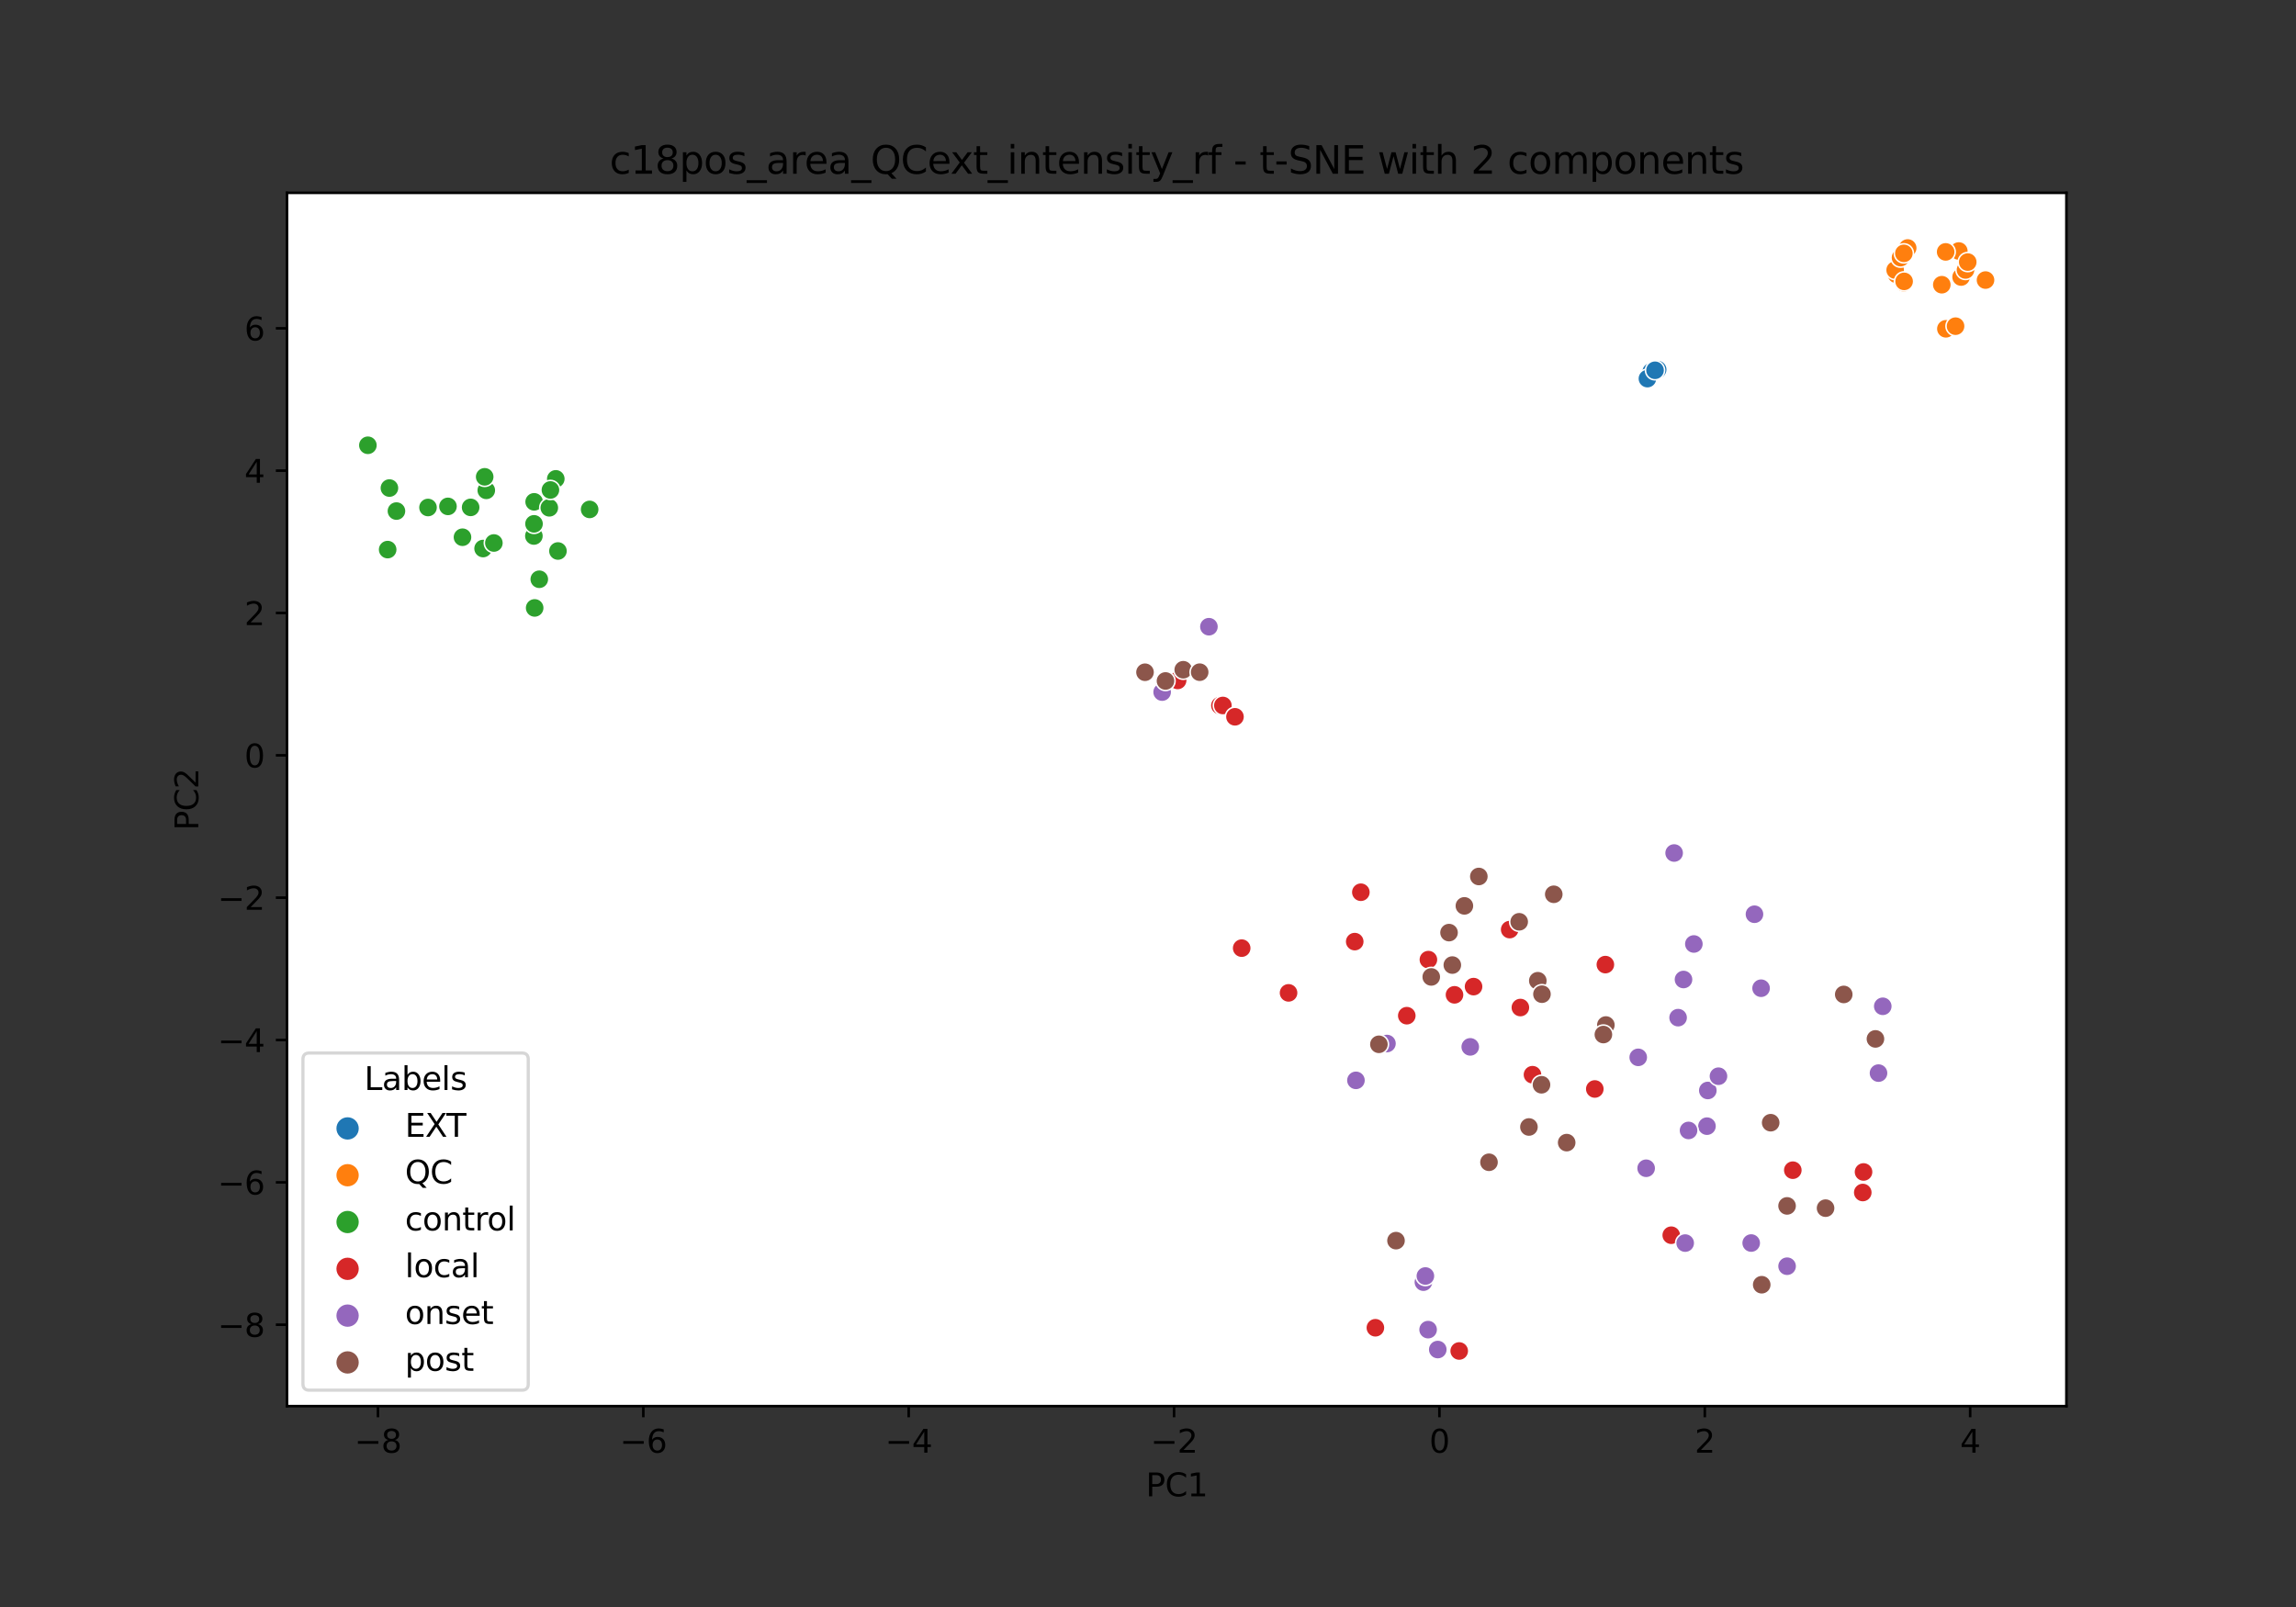 <?xml version="1.0" encoding="utf-8" standalone="no"?>
<!DOCTYPE svg PUBLIC "-//W3C//DTD SVG 1.1//EN"
  "http://www.w3.org/Graphics/SVG/1.1/DTD/svg11.dtd">
<svg xmlns:xlink="http://www.w3.org/1999/xlink" width="720pt" height="504pt" viewBox="0 0 720 504" xmlns="http://www.w3.org/2000/svg" version="1.1">
 <rect x="0" y="0" width="720" height="504" fill="#333333" stroke="none"/>
 <defs>
  <style type="text/css">*{stroke-linejoin: round; stroke-linecap: butt}</style>
 </defs>
 <g id="figure_1">
  <g id="patch_1">
   <path d="M 0 504 
L 720 504 
L 720 0 
L 0 0 
L 0 504 
z
" style="fill: none"/>
  </g>
  <g id="axes_1">
   <g id="patch_2">
    <path d="M 90 441 
L 648 441 
L 648 60.48 
L 90 60.48 
z
" style="fill: #ffffff"/>
   </g>
   <g id="PathCollection_1">
    <defs>
     <path id="C0_0_a5b6e7ec97" d="M 0 3 
C 0.796 3 1.559 2.684 2.121 2.121 
C 2.684 1.559 3 0.796 3 -0 
C 3 -0.796 2.684 -1.559 2.121 -2.121 
C 1.559 -2.684 0.796 -3 0 -3 
C -0.796 -3 -1.559 -2.684 -2.121 -2.121 
C -2.684 -1.559 -3 -0.796 -3 0 
C -3 0.796 -2.684 1.559 -2.121 2.121 
C -1.559 2.684 -0.796 3 0 3 
z
"/>
    </defs>
    <g clip-path="url(#p447930e260)">
     <use xlink:href="#C0_0_a5b6e7ec97" x="518.455" y="116.254" style="fill: #1f77b4; stroke: #ffffff; stroke-width: 0.48"/>
    </g>
    <g clip-path="url(#p447930e260)">
     <use xlink:href="#C0_0_a5b6e7ec97" x="518.209" y="116.372" style="fill: #1f77b4; stroke: #ffffff; stroke-width: 0.48"/>
    </g>
    <g clip-path="url(#p447930e260)">
     <use xlink:href="#C0_0_a5b6e7ec97" x="519.129" y="116.132" style="fill: #1f77b4; stroke: #ffffff; stroke-width: 0.48"/>
    </g>
    <g clip-path="url(#p447930e260)">
     <use xlink:href="#C0_0_a5b6e7ec97" x="518.57" y="116.281" style="fill: #1f77b4; stroke: #ffffff; stroke-width: 0.48"/>
    </g>
    <g clip-path="url(#p447930e260)">
     <use xlink:href="#C0_0_a5b6e7ec97" x="517.79" y="116.574" style="fill: #1f77b4; stroke: #ffffff; stroke-width: 0.48"/>
    </g>
    <g clip-path="url(#p447930e260)">
     <use xlink:href="#C0_0_a5b6e7ec97" x="519.826" y="115.903" style="fill: #1f77b4; stroke: #ffffff; stroke-width: 0.48"/>
    </g>
    <g clip-path="url(#p447930e260)">
     <use xlink:href="#C0_0_a5b6e7ec97" x="516.617" y="118.744" style="fill: #1f77b4; stroke: #ffffff; stroke-width: 0.48"/>
    </g>
    <g clip-path="url(#p447930e260)">
     <use xlink:href="#C0_0_a5b6e7ec97" x="519" y="116.131" style="fill: #1f77b4; stroke: #ffffff; stroke-width: 0.48"/>
    </g>
    <g clip-path="url(#p447930e260)">
     <use xlink:href="#C0_0_a5b6e7ec97" x="614.979" y="86.882" style="fill: #ff7f0e; stroke: #ffffff; stroke-width: 0.48"/>
    </g>
    <g clip-path="url(#p447930e260)">
     <use xlink:href="#C0_0_a5b6e7ec97" x="594.718" y="86.063" style="fill: #ff7f0e; stroke: #ffffff; stroke-width: 0.48"/>
    </g>
    <g clip-path="url(#p447930e260)">
     <use xlink:href="#C0_0_a5b6e7ec97" x="614.259" y="78.723" style="fill: #ff7f0e; stroke: #ffffff; stroke-width: 0.48"/>
    </g>
    <g clip-path="url(#p447930e260)">
     <use xlink:href="#C0_0_a5b6e7ec97" x="594.301" y="84.697" style="fill: #ff7f0e; stroke: #ffffff; stroke-width: 0.48"/>
    </g>
    <g clip-path="url(#p447930e260)">
     <use xlink:href="#C0_0_a5b6e7ec97" x="622.636" y="87.836" style="fill: #ff7f0e; stroke: #ffffff; stroke-width: 0.48"/>
    </g>
    <g clip-path="url(#p447930e260)">
     <use xlink:href="#C0_0_a5b6e7ec97" x="598.228" y="77.776" style="fill: #ff7f0e; stroke: #ffffff; stroke-width: 0.48"/>
    </g>
    <g clip-path="url(#p447930e260)">
     <use xlink:href="#C0_0_a5b6e7ec97" x="595.989" y="80.799" style="fill: #ff7f0e; stroke: #ffffff; stroke-width: 0.48"/>
    </g>
    <g clip-path="url(#p447930e260)">
     <use xlink:href="#C0_0_a5b6e7ec97" x="597.014" y="88.685" style="fill: #ff7f0e; stroke: #ffffff; stroke-width: 0.48"/>
    </g>
    <g clip-path="url(#p447930e260)">
     <use xlink:href="#C0_0_a5b6e7ec97" x="610.209" y="103.12" style="fill: #ff7f0e; stroke: #ffffff; stroke-width: 0.48"/>
    </g>
    <g clip-path="url(#p447930e260)">
     <use xlink:href="#C0_0_a5b6e7ec97" x="616.361" y="84.665" style="fill: #ff7f0e; stroke: #ffffff; stroke-width: 0.48"/>
    </g>
    <g clip-path="url(#p447930e260)">
     <use xlink:href="#C0_0_a5b6e7ec97" x="610.138" y="79.002" style="fill: #ff7f0e; stroke: #ffffff; stroke-width: 0.48"/>
    </g>
    <g clip-path="url(#p447930e260)">
     <use xlink:href="#C0_0_a5b6e7ec97" x="613.239" y="102.296" style="fill: #ff7f0e; stroke: #ffffff; stroke-width: 0.48"/>
    </g>
    <g clip-path="url(#p447930e260)">
     <use xlink:href="#C0_0_a5b6e7ec97" x="597.03" y="79.464" style="fill: #ff7f0e; stroke: #ffffff; stroke-width: 0.48"/>
    </g>
    <g clip-path="url(#p447930e260)">
     <use xlink:href="#C0_0_a5b6e7ec97" x="617.06" y="82.19" style="fill: #ff7f0e; stroke: #ffffff; stroke-width: 0.48"/>
    </g>
    <g clip-path="url(#p447930e260)">
     <use xlink:href="#C0_0_a5b6e7ec97" x="597.109" y="88.249" style="fill: #ff7f0e; stroke: #ffffff; stroke-width: 0.48"/>
    </g>
    <g clip-path="url(#p447930e260)">
     <use xlink:href="#C0_0_a5b6e7ec97" x="608.93" y="89.294" style="fill: #ff7f0e; stroke: #ffffff; stroke-width: 0.48"/>
    </g>
    <g clip-path="url(#p447930e260)">
     <use xlink:href="#C0_0_a5b6e7ec97" x="167.419" y="168.104" style="fill: #2ca02c; stroke: #ffffff; stroke-width: 0.48"/>
    </g>
    <g clip-path="url(#p447930e260)">
     <use xlink:href="#C0_0_a5b6e7ec97" x="167.461" y="164.291" style="fill: #2ca02c; stroke: #ffffff; stroke-width: 0.48"/>
    </g>
    <g clip-path="url(#p447930e260)">
     <use xlink:href="#C0_0_a5b6e7ec97" x="145.032" y="168.491" style="fill: #2ca02c; stroke: #ffffff; stroke-width: 0.48"/>
    </g>
    <g clip-path="url(#p447930e260)">
     <use xlink:href="#C0_0_a5b6e7ec97" x="167.504" y="157.388" style="fill: #2ca02c; stroke: #ffffff; stroke-width: 0.48"/>
    </g>
    <g clip-path="url(#p447930e260)">
     <use xlink:href="#C0_0_a5b6e7ec97" x="124.321" y="160.285" style="fill: #2ca02c; stroke: #ffffff; stroke-width: 0.48"/>
    </g>
    <g clip-path="url(#p447930e260)">
     <use xlink:href="#C0_0_a5b6e7ec97" x="121.566" y="172.368" style="fill: #2ca02c; stroke: #ffffff; stroke-width: 0.48"/>
    </g>
    <g clip-path="url(#p447930e260)">
     <use xlink:href="#C0_0_a5b6e7ec97" x="174.29" y="150.183" style="fill: #2ca02c; stroke: #ffffff; stroke-width: 0.48"/>
    </g>
    <g clip-path="url(#p447930e260)">
     <use xlink:href="#C0_0_a5b6e7ec97" x="140.477" y="158.818" style="fill: #2ca02c; stroke: #ffffff; stroke-width: 0.48"/>
    </g>
    <g clip-path="url(#p447930e260)">
     <use xlink:href="#C0_0_a5b6e7ec97" x="152.494" y="153.786" style="fill: #2ca02c; stroke: #ffffff; stroke-width: 0.48"/>
    </g>
    <g clip-path="url(#p447930e260)">
     <use xlink:href="#C0_0_a5b6e7ec97" x="151.491" y="172.037" style="fill: #2ca02c; stroke: #ffffff; stroke-width: 0.48"/>
    </g>
    <g clip-path="url(#p447930e260)">
     <use xlink:href="#C0_0_a5b6e7ec97" x="167.663" y="190.66" style="fill: #2ca02c; stroke: #ffffff; stroke-width: 0.48"/>
    </g>
    <g clip-path="url(#p447930e260)">
     <use xlink:href="#C0_0_a5b6e7ec97" x="169.114" y="181.669" style="fill: #2ca02c; stroke: #ffffff; stroke-width: 0.48"/>
    </g>
    <g clip-path="url(#p447930e260)">
     <use xlink:href="#C0_0_a5b6e7ec97" x="154.872" y="170.297" style="fill: #2ca02c; stroke: #ffffff; stroke-width: 0.48"/>
    </g>
    <g clip-path="url(#p447930e260)">
     <use xlink:href="#C0_0_a5b6e7ec97" x="151.993" y="149.545" style="fill: #2ca02c; stroke: #ffffff; stroke-width: 0.48"/>
    </g>
    <g clip-path="url(#p447930e260)">
     <use xlink:href="#C0_0_a5b6e7ec97" x="115.364" y="139.652" style="fill: #2ca02c; stroke: #ffffff; stroke-width: 0.48"/>
    </g>
    <g clip-path="url(#p447930e260)">
     <use xlink:href="#C0_0_a5b6e7ec97" x="134.218" y="159.166" style="fill: #2ca02c; stroke: #ffffff; stroke-width: 0.48"/>
    </g>
    <g clip-path="url(#p447930e260)">
     <use xlink:href="#C0_0_a5b6e7ec97" x="174.966" y="172.809" style="fill: #2ca02c; stroke: #ffffff; stroke-width: 0.48"/>
    </g>
    <g clip-path="url(#p447930e260)">
     <use xlink:href="#C0_0_a5b6e7ec97" x="184.905" y="159.768" style="fill: #2ca02c; stroke: #ffffff; stroke-width: 0.48"/>
    </g>
    <g clip-path="url(#p447930e260)">
     <use xlink:href="#C0_0_a5b6e7ec97" x="172.256" y="159.258" style="fill: #2ca02c; stroke: #ffffff; stroke-width: 0.48"/>
    </g>
    <g clip-path="url(#p447930e260)">
     <use xlink:href="#C0_0_a5b6e7ec97" x="172.606" y="153.666" style="fill: #2ca02c; stroke: #ffffff; stroke-width: 0.48"/>
    </g>
    <g clip-path="url(#p447930e260)">
     <use xlink:href="#C0_0_a5b6e7ec97" x="147.584" y="159.129" style="fill: #2ca02c; stroke: #ffffff; stroke-width: 0.48"/>
    </g>
    <g clip-path="url(#p447930e260)">
     <use xlink:href="#C0_0_a5b6e7ec97" x="122.118" y="153.065" style="fill: #2ca02c; stroke: #ffffff; stroke-width: 0.48"/>
    </g>
    <g clip-path="url(#p447930e260)">
     <use xlink:href="#C0_0_a5b6e7ec97" x="441.152" y="318.548" style="fill: #d62728; stroke: #ffffff; stroke-width: 0.48"/>
    </g>
    <g clip-path="url(#p447930e260)">
     <use xlink:href="#C0_0_a5b6e7ec97" x="389.38" y="297.363" style="fill: #d62728; stroke: #ffffff; stroke-width: 0.48"/>
    </g>
    <g clip-path="url(#p447930e260)">
     <use xlink:href="#C0_0_a5b6e7ec97" x="473.42" y="291.546" style="fill: #d62728; stroke: #ffffff; stroke-width: 0.48"/>
    </g>
    <g clip-path="url(#p447930e260)">
     <use xlink:href="#C0_0_a5b6e7ec97" x="424.827" y="295.315" style="fill: #d62728; stroke: #ffffff; stroke-width: 0.48"/>
    </g>
    <g clip-path="url(#p447930e260)">
     <use xlink:href="#C0_0_a5b6e7ec97" x="480.572" y="337.056" style="fill: #d62728; stroke: #ffffff; stroke-width: 0.48"/>
    </g>
    <g clip-path="url(#p447930e260)">
     <use xlink:href="#C0_0_a5b6e7ec97" x="524.087" y="387.398" style="fill: #d62728; stroke: #ffffff; stroke-width: 0.48"/>
    </g>
    <g clip-path="url(#p447930e260)">
     <use xlink:href="#C0_0_a5b6e7ec97" x="476.775" y="315.991" style="fill: #d62728; stroke: #ffffff; stroke-width: 0.48"/>
    </g>
    <g clip-path="url(#p447930e260)">
     <use xlink:href="#C0_0_a5b6e7ec97" x="426.751" y="279.829" style="fill: #d62728; stroke: #ffffff; stroke-width: 0.48"/>
    </g>
    <g clip-path="url(#p447930e260)">
     <use xlink:href="#C0_0_a5b6e7ec97" x="500.112" y="341.533" style="fill: #d62728; stroke: #ffffff; stroke-width: 0.48"/>
    </g>
    <g clip-path="url(#p447930e260)">
     <use xlink:href="#C0_0_a5b6e7ec97" x="447.931" y="300.965" style="fill: #d62728; stroke: #ffffff; stroke-width: 0.48"/>
    </g>
    <g clip-path="url(#p447930e260)">
     <use xlink:href="#C0_0_a5b6e7ec97" x="382.549" y="221.27" style="fill: #d62728; stroke: #ffffff; stroke-width: 0.48"/>
    </g>
    <g clip-path="url(#p447930e260)">
     <use xlink:href="#C0_0_a5b6e7ec97" x="383.48" y="221.256" style="fill: #d62728; stroke: #ffffff; stroke-width: 0.48"/>
    </g>
    <g clip-path="url(#p447930e260)">
     <use xlink:href="#C0_0_a5b6e7ec97" x="369.286" y="213.402" style="fill: #d62728; stroke: #ffffff; stroke-width: 0.48"/>
    </g>
    <g clip-path="url(#p447930e260)">
     <use xlink:href="#C0_0_a5b6e7ec97" x="431.306" y="416.422" style="fill: #d62728; stroke: #ffffff; stroke-width: 0.48"/>
    </g>
    <g clip-path="url(#p447930e260)">
     <use xlink:href="#C0_0_a5b6e7ec97" x="404.076" y="311.392" style="fill: #d62728; stroke: #ffffff; stroke-width: 0.48"/>
    </g>
    <g clip-path="url(#p447930e260)">
     <use xlink:href="#C0_0_a5b6e7ec97" x="387.274" y="224.807" style="fill: #d62728; stroke: #ffffff; stroke-width: 0.48"/>
    </g>
    <g clip-path="url(#p447930e260)">
     <use xlink:href="#C0_0_a5b6e7ec97" x="503.426" y="302.523" style="fill: #d62728; stroke: #ffffff; stroke-width: 0.48"/>
    </g>
    <g clip-path="url(#p447930e260)">
     <use xlink:href="#C0_0_a5b6e7ec97" x="457.591" y="423.704" style="fill: #d62728; stroke: #ffffff; stroke-width: 0.48"/>
    </g>
    <g clip-path="url(#p447930e260)">
     <use xlink:href="#C0_0_a5b6e7ec97" x="462.091" y="309.428" style="fill: #d62728; stroke: #ffffff; stroke-width: 0.48"/>
    </g>
    <g clip-path="url(#p447930e260)">
     <use xlink:href="#C0_0_a5b6e7ec97" x="584.143" y="374.005" style="fill: #d62728; stroke: #ffffff; stroke-width: 0.48"/>
    </g>
    <g clip-path="url(#p447930e260)">
     <use xlink:href="#C0_0_a5b6e7ec97" x="562.205" y="367.004" style="fill: #d62728; stroke: #ffffff; stroke-width: 0.48"/>
    </g>
    <g clip-path="url(#p447930e260)">
     <use xlink:href="#C0_0_a5b6e7ec97" x="584.385" y="367.561" style="fill: #d62728; stroke: #ffffff; stroke-width: 0.48"/>
    </g>
    <g clip-path="url(#p447930e260)">
     <use xlink:href="#C0_0_a5b6e7ec97" x="456.115" y="312.004" style="fill: #d62728; stroke: #ffffff; stroke-width: 0.48"/>
    </g>
    <g clip-path="url(#p447930e260)">
     <use xlink:href="#C0_0_a5b6e7ec97" x="425.209" y="338.829" style="fill: #9467bd; stroke: #ffffff; stroke-width: 0.48"/>
    </g>
    <g clip-path="url(#p447930e260)">
     <use xlink:href="#C0_0_a5b6e7ec97" x="589.078" y="336.555" style="fill: #9467bd; stroke: #ffffff; stroke-width: 0.48"/>
    </g>
    <g clip-path="url(#p447930e260)">
     <use xlink:href="#C0_0_a5b6e7ec97" x="535.288" y="353.193" style="fill: #9467bd; stroke: #ffffff; stroke-width: 0.48"/>
    </g>
    <g clip-path="url(#p447930e260)">
     <use xlink:href="#C0_0_a5b6e7ec97" x="461.054" y="328.329" style="fill: #9467bd; stroke: #ffffff; stroke-width: 0.48"/>
    </g>
    <g clip-path="url(#p447930e260)">
     <use xlink:href="#C0_0_a5b6e7ec97" x="529.51" y="354.54" style="fill: #9467bd; stroke: #ffffff; stroke-width: 0.48"/>
    </g>
    <g clip-path="url(#p447930e260)">
     <use xlink:href="#C0_0_a5b6e7ec97" x="365.284" y="213.676" style="fill: #9467bd; stroke: #ffffff; stroke-width: 0.48"/>
    </g>
    <g clip-path="url(#p447930e260)">
     <use xlink:href="#C0_0_a5b6e7ec97" x="528.456" y="389.866" style="fill: #9467bd; stroke: #ffffff; stroke-width: 0.48"/>
    </g>
    <g clip-path="url(#p447930e260)">
     <use xlink:href="#C0_0_a5b6e7ec97" x="513.731" y="331.612" style="fill: #9467bd; stroke: #ffffff; stroke-width: 0.48"/>
    </g>
    <g clip-path="url(#p447930e260)">
     <use xlink:href="#C0_0_a5b6e7ec97" x="446.366" y="402.119" style="fill: #9467bd; stroke: #ffffff; stroke-width: 0.48"/>
    </g>
    <g clip-path="url(#p447930e260)">
     <use xlink:href="#C0_0_a5b6e7ec97" x="450.87" y="423.256" style="fill: #9467bd; stroke: #ffffff; stroke-width: 0.48"/>
    </g>
    <g clip-path="url(#p447930e260)">
     <use xlink:href="#C0_0_a5b6e7ec97" x="531.174" y="296.059" style="fill: #9467bd; stroke: #ffffff; stroke-width: 0.48"/>
    </g>
    <g clip-path="url(#p447930e260)">
     <use xlink:href="#C0_0_a5b6e7ec97" x="434.934" y="327.277" style="fill: #9467bd; stroke: #ffffff; stroke-width: 0.48"/>
    </g>
    <g clip-path="url(#p447930e260)">
     <use xlink:href="#C0_0_a5b6e7ec97" x="535.553" y="342.005" style="fill: #9467bd; stroke: #ffffff; stroke-width: 0.48"/>
    </g>
    <g clip-path="url(#p447930e260)">
     <use xlink:href="#C0_0_a5b6e7ec97" x="552.257" y="309.935" style="fill: #9467bd; stroke: #ffffff; stroke-width: 0.48"/>
    </g>
    <g clip-path="url(#p447930e260)">
     <use xlink:href="#C0_0_a5b6e7ec97" x="364.432" y="217.061" style="fill: #9467bd; stroke: #ffffff; stroke-width: 0.48"/>
    </g>
    <g clip-path="url(#p447930e260)">
     <use xlink:href="#C0_0_a5b6e7ec97" x="524.991" y="267.529" style="fill: #9467bd; stroke: #ffffff; stroke-width: 0.48"/>
    </g>
    <g clip-path="url(#p447930e260)">
     <use xlink:href="#C0_0_a5b6e7ec97" x="527.929" y="307.2" style="fill: #9467bd; stroke: #ffffff; stroke-width: 0.48"/>
    </g>
    <g clip-path="url(#p447930e260)">
     <use xlink:href="#C0_0_a5b6e7ec97" x="560.412" y="397.119" style="fill: #9467bd; stroke: #ffffff; stroke-width: 0.48"/>
    </g>
    <g clip-path="url(#p447930e260)">
     <use xlink:href="#C0_0_a5b6e7ec97" x="447.839" y="417.008" style="fill: #9467bd; stroke: #ffffff; stroke-width: 0.48"/>
    </g>
    <g clip-path="url(#p447930e260)">
     <use xlink:href="#C0_0_a5b6e7ec97" x="549.157" y="389.85" style="fill: #9467bd; stroke: #ffffff; stroke-width: 0.48"/>
    </g>
    <g clip-path="url(#p447930e260)">
     <use xlink:href="#C0_0_a5b6e7ec97" x="446.986" y="400.189" style="fill: #9467bd; stroke: #ffffff; stroke-width: 0.48"/>
    </g>
    <g clip-path="url(#p447930e260)">
     <use xlink:href="#C0_0_a5b6e7ec97" x="526.234" y="319.163" style="fill: #9467bd; stroke: #ffffff; stroke-width: 0.48"/>
    </g>
    <g clip-path="url(#p447930e260)">
     <use xlink:href="#C0_0_a5b6e7ec97" x="379.103" y="196.553" style="fill: #9467bd; stroke: #ffffff; stroke-width: 0.48"/>
    </g>
    <g clip-path="url(#p447930e260)">
     <use xlink:href="#C0_0_a5b6e7ec97" x="590.414" y="315.601" style="fill: #9467bd; stroke: #ffffff; stroke-width: 0.48"/>
    </g>
    <g clip-path="url(#p447930e260)">
     <use xlink:href="#C0_0_a5b6e7ec97" x="550.183" y="286.731" style="fill: #9467bd; stroke: #ffffff; stroke-width: 0.48"/>
    </g>
    <g clip-path="url(#p447930e260)">
     <use xlink:href="#C0_0_a5b6e7ec97" x="516.213" y="366.398" style="fill: #9467bd; stroke: #ffffff; stroke-width: 0.48"/>
    </g>
    <g clip-path="url(#p447930e260)">
     <use xlink:href="#C0_0_a5b6e7ec97" x="538.893" y="337.531" style="fill: #9467bd; stroke: #ffffff; stroke-width: 0.48"/>
    </g>
    <g clip-path="url(#p447930e260)">
     <use xlink:href="#C0_0_a5b6e7ec97" x="359.063" y="210.834" style="fill: #8c564b; stroke: #ffffff; stroke-width: 0.48"/>
    </g>
    <g clip-path="url(#p447930e260)">
     <use xlink:href="#C0_0_a5b6e7ec97" x="588.118" y="325.828" style="fill: #8c564b; stroke: #ffffff; stroke-width: 0.48"/>
    </g>
    <g clip-path="url(#p447930e260)">
     <use xlink:href="#C0_0_a5b6e7ec97" x="463.745" y="274.889" style="fill: #8c564b; stroke: #ffffff; stroke-width: 0.48"/>
    </g>
    <g clip-path="url(#p447930e260)">
     <use xlink:href="#C0_0_a5b6e7ec97" x="437.771" y="389.101" style="fill: #8c564b; stroke: #ffffff; stroke-width: 0.48"/>
    </g>
    <g clip-path="url(#p447930e260)">
     <use xlink:href="#C0_0_a5b6e7ec97" x="483.398" y="340.211" style="fill: #8c564b; stroke: #ffffff; stroke-width: 0.48"/>
    </g>
    <g clip-path="url(#p447930e260)">
     <use xlink:href="#C0_0_a5b6e7ec97" x="560.405" y="378.205" style="fill: #8c564b; stroke: #ffffff; stroke-width: 0.48"/>
    </g>
    <g clip-path="url(#p447930e260)">
     <use xlink:href="#C0_0_a5b6e7ec97" x="371.053" y="210.048" style="fill: #8c564b; stroke: #ffffff; stroke-width: 0.48"/>
    </g>
    <g clip-path="url(#p447930e260)">
     <use xlink:href="#C0_0_a5b6e7ec97" x="555.266" y="352.111" style="fill: #8c564b; stroke: #ffffff; stroke-width: 0.48"/>
    </g>
    <g clip-path="url(#p447930e260)">
     <use xlink:href="#C0_0_a5b6e7ec97" x="503.583" y="321.471" style="fill: #8c564b; stroke: #ffffff; stroke-width: 0.48"/>
    </g>
    <g clip-path="url(#p447930e260)">
     <use xlink:href="#C0_0_a5b6e7ec97" x="448.824" y="306.389" style="fill: #8c564b; stroke: #ffffff; stroke-width: 0.48"/>
    </g>
    <g clip-path="url(#p447930e260)">
     <use xlink:href="#C0_0_a5b6e7ec97" x="432.41" y="327.524" style="fill: #8c564b; stroke: #ffffff; stroke-width: 0.48"/>
    </g>
    <g clip-path="url(#p447930e260)">
     <use xlink:href="#C0_0_a5b6e7ec97" x="578.179" y="311.885" style="fill: #8c564b; stroke: #ffffff; stroke-width: 0.48"/>
    </g>
    <g clip-path="url(#p447930e260)">
     <use xlink:href="#C0_0_a5b6e7ec97" x="476.402" y="289.095" style="fill: #8c564b; stroke: #ffffff; stroke-width: 0.48"/>
    </g>
    <g clip-path="url(#p447930e260)">
     <use xlink:href="#C0_0_a5b6e7ec97" x="491.293" y="358.357" style="fill: #8c564b; stroke: #ffffff; stroke-width: 0.48"/>
    </g>
    <g clip-path="url(#p447930e260)">
     <use xlink:href="#C0_0_a5b6e7ec97" x="502.804" y="324.466" style="fill: #8c564b; stroke: #ffffff; stroke-width: 0.48"/>
    </g>
    <g clip-path="url(#p447930e260)">
     <use xlink:href="#C0_0_a5b6e7ec97" x="552.456" y="402.926" style="fill: #8c564b; stroke: #ffffff; stroke-width: 0.48"/>
    </g>
    <g clip-path="url(#p447930e260)">
     <use xlink:href="#C0_0_a5b6e7ec97" x="466.931" y="364.52" style="fill: #8c564b; stroke: #ffffff; stroke-width: 0.48"/>
    </g>
    <g clip-path="url(#p447930e260)">
     <use xlink:href="#C0_0_a5b6e7ec97" x="479.457" y="353.454" style="fill: #8c564b; stroke: #ffffff; stroke-width: 0.48"/>
    </g>
    <g clip-path="url(#p447930e260)">
     <use xlink:href="#C0_0_a5b6e7ec97" x="459.216" y="284.107" style="fill: #8c564b; stroke: #ffffff; stroke-width: 0.48"/>
    </g>
    <g clip-path="url(#p447930e260)">
     <use xlink:href="#C0_0_a5b6e7ec97" x="482.238" y="307.584" style="fill: #8c564b; stroke: #ffffff; stroke-width: 0.48"/>
    </g>
    <g clip-path="url(#p447930e260)">
     <use xlink:href="#C0_0_a5b6e7ec97" x="365.487" y="213.57" style="fill: #8c564b; stroke: #ffffff; stroke-width: 0.48"/>
    </g>
    <g clip-path="url(#p447930e260)">
     <use xlink:href="#C0_0_a5b6e7ec97" x="487.243" y="280.473" style="fill: #8c564b; stroke: #ffffff; stroke-width: 0.48"/>
    </g>
    <g clip-path="url(#p447930e260)">
     <use xlink:href="#C0_0_a5b6e7ec97" x="483.54" y="311.803" style="fill: #8c564b; stroke: #ffffff; stroke-width: 0.48"/>
    </g>
    <g clip-path="url(#p447930e260)">
     <use xlink:href="#C0_0_a5b6e7ec97" x="572.476" y="378.911" style="fill: #8c564b; stroke: #ffffff; stroke-width: 0.48"/>
    </g>
    <g clip-path="url(#p447930e260)">
     <use xlink:href="#C0_0_a5b6e7ec97" x="376.204" y="210.816" style="fill: #8c564b; stroke: #ffffff; stroke-width: 0.48"/>
    </g>
    <g clip-path="url(#p447930e260)">
     <use xlink:href="#C0_0_a5b6e7ec97" x="454.403" y="292.493" style="fill: #8c564b; stroke: #ffffff; stroke-width: 0.48"/>
    </g>
    <g clip-path="url(#p447930e260)">
     <use xlink:href="#C0_0_a5b6e7ec97" x="455.432" y="302.671" style="fill: #8c564b; stroke: #ffffff; stroke-width: 0.48"/>
    </g>
   </g>
   <g id="PathCollection_2"/>
   <g id="PathCollection_3"/>
   <g id="PathCollection_4"/>
   <g id="PathCollection_5"/>
   <g id="PathCollection_6"/>
   <g id="PathCollection_7"/>
   <g id="matplotlib.axis_1">
    <g id="xtick_1">
     <g id="line2d_1">
      <defs>
       <path id="m0298d79223" d="M 0 0 
L 0 3.5 
" style="stroke: #000000; stroke-width: 0.8"/>
      </defs>
      <g>
       <use xlink:href="#m0298d79223" x="118.523" y="441" style="stroke: #000000; stroke-width: 0.8"/>
      </g>
     </g>
     <g id="text_1">
      <!-- −8 -->
      <g transform="translate(111.152 455.598)scale(0.1 -0.1)">
       <defs>
        <path id="DejaVuSans-2212" d="M 678 2272 
L 4684 2272 
L 4684 1741 
L 678 1741 
L 678 2272 
z
" transform="scale(0.016)"/>
        <path id="DejaVuSans-38" d="M 2034 2216 
Q 1584 2216 1326 1975 
Q 1069 1734 1069 1313 
Q 1069 891 1326 650 
Q 1584 409 2034 409 
Q 2484 409 2743 651 
Q 3003 894 3003 1313 
Q 3003 1734 2745 1975 
Q 2488 2216 2034 2216 
z
M 1403 2484 
Q 997 2584 770 2862 
Q 544 3141 544 3541 
Q 544 4100 942 4425 
Q 1341 4750 2034 4750 
Q 2731 4750 3128 4425 
Q 3525 4100 3525 3541 
Q 3525 3141 3298 2862 
Q 3072 2584 2669 2484 
Q 3125 2378 3379 2068 
Q 3634 1759 3634 1313 
Q 3634 634 3220 271 
Q 2806 -91 2034 -91 
Q 1263 -91 848 271 
Q 434 634 434 1313 
Q 434 1759 690 2068 
Q 947 2378 1403 2484 
z
M 1172 3481 
Q 1172 3119 1398 2916 
Q 1625 2713 2034 2713 
Q 2441 2713 2670 2916 
Q 2900 3119 2900 3481 
Q 2900 3844 2670 4047 
Q 2441 4250 2034 4250 
Q 1625 4250 1398 4047 
Q 1172 3844 1172 3481 
z
" transform="scale(0.016)"/>
       </defs>
       <use xlink:href="#DejaVuSans-2212"/>
       <use xlink:href="#DejaVuSans-38" x="83.789"/>
      </g>
     </g>
    </g>
    <g id="xtick_2">
     <g id="line2d_2">
      <g>
       <use xlink:href="#m0298d79223" x="201.739" y="441" style="stroke: #000000; stroke-width: 0.8"/>
      </g>
     </g>
     <g id="text_2">
      <!-- −6 -->
      <g transform="translate(194.368 455.598)scale(0.1 -0.1)">
       <defs>
        <path id="DejaVuSans-36" d="M 2113 2584 
Q 1688 2584 1439 2293 
Q 1191 2003 1191 1497 
Q 1191 994 1439 701 
Q 1688 409 2113 409 
Q 2538 409 2786 701 
Q 3034 994 3034 1497 
Q 3034 2003 2786 2293 
Q 2538 2584 2113 2584 
z
M 3366 4563 
L 3366 3988 
Q 3128 4100 2886 4159 
Q 2644 4219 2406 4219 
Q 1781 4219 1451 3797 
Q 1122 3375 1075 2522 
Q 1259 2794 1537 2939 
Q 1816 3084 2150 3084 
Q 2853 3084 3261 2657 
Q 3669 2231 3669 1497 
Q 3669 778 3244 343 
Q 2819 -91 2113 -91 
Q 1303 -91 875 529 
Q 447 1150 447 2328 
Q 447 3434 972 4092 
Q 1497 4750 2381 4750 
Q 2619 4750 2861 4703 
Q 3103 4656 3366 4563 
z
" transform="scale(0.016)"/>
       </defs>
       <use xlink:href="#DejaVuSans-2212"/>
       <use xlink:href="#DejaVuSans-36" x="83.789"/>
      </g>
     </g>
    </g>
    <g id="xtick_3">
     <g id="line2d_3">
      <g>
       <use xlink:href="#m0298d79223" x="284.955" y="441" style="stroke: #000000; stroke-width: 0.8"/>
      </g>
     </g>
     <g id="text_3">
      <!-- −4 -->
      <g transform="translate(277.584 455.598)scale(0.1 -0.1)">
       <defs>
        <path id="DejaVuSans-34" d="M 2419 4116 
L 825 1625 
L 2419 1625 
L 2419 4116 
z
M 2253 4666 
L 3047 4666 
L 3047 1625 
L 3713 1625 
L 3713 1100 
L 3047 1100 
L 3047 0 
L 2419 0 
L 2419 1100 
L 313 1100 
L 313 1709 
L 2253 4666 
z
" transform="scale(0.016)"/>
       </defs>
       <use xlink:href="#DejaVuSans-2212"/>
       <use xlink:href="#DejaVuSans-34" x="83.789"/>
      </g>
     </g>
    </g>
    <g id="xtick_4">
     <g id="line2d_4">
      <g>
       <use xlink:href="#m0298d79223" x="368.171" y="441" style="stroke: #000000; stroke-width: 0.8"/>
      </g>
     </g>
     <g id="text_4">
      <!-- −2 -->
      <g transform="translate(360.8 455.598)scale(0.1 -0.1)">
       <defs>
        <path id="DejaVuSans-32" d="M 1228 531 
L 3431 531 
L 3431 0 
L 469 0 
L 469 531 
Q 828 903 1448 1529 
Q 2069 2156 2228 2338 
Q 2531 2678 2651 2914 
Q 2772 3150 2772 3378 
Q 2772 3750 2511 3984 
Q 2250 4219 1831 4219 
Q 1534 4219 1204 4116 
Q 875 4013 500 3803 
L 500 4441 
Q 881 4594 1212 4672 
Q 1544 4750 1819 4750 
Q 2544 4750 2975 4387 
Q 3406 4025 3406 3419 
Q 3406 3131 3298 2873 
Q 3191 2616 2906 2266 
Q 2828 2175 2409 1742 
Q 1991 1309 1228 531 
z
" transform="scale(0.016)"/>
       </defs>
       <use xlink:href="#DejaVuSans-2212"/>
       <use xlink:href="#DejaVuSans-32" x="83.789"/>
      </g>
     </g>
    </g>
    <g id="xtick_5">
     <g id="line2d_5">
      <g>
       <use xlink:href="#m0298d79223" x="451.388" y="441" style="stroke: #000000; stroke-width: 0.8"/>
      </g>
     </g>
     <g id="text_5">
      <!-- 0 -->
      <g transform="translate(448.206 455.598)scale(0.1 -0.1)">
       <defs>
        <path id="DejaVuSans-30" d="M 2034 4250 
Q 1547 4250 1301 3770 
Q 1056 3291 1056 2328 
Q 1056 1369 1301 889 
Q 1547 409 2034 409 
Q 2525 409 2770 889 
Q 3016 1369 3016 2328 
Q 3016 3291 2770 3770 
Q 2525 4250 2034 4250 
z
M 2034 4750 
Q 2819 4750 3233 4129 
Q 3647 3509 3647 2328 
Q 3647 1150 3233 529 
Q 2819 -91 2034 -91 
Q 1250 -91 836 529 
Q 422 1150 422 2328 
Q 422 3509 836 4129 
Q 1250 4750 2034 4750 
z
" transform="scale(0.016)"/>
       </defs>
       <use xlink:href="#DejaVuSans-30"/>
      </g>
     </g>
    </g>
    <g id="xtick_6">
     <g id="line2d_6">
      <g>
       <use xlink:href="#m0298d79223" x="534.604" y="441" style="stroke: #000000; stroke-width: 0.8"/>
      </g>
     </g>
     <g id="text_6">
      <!-- 2 -->
      <g transform="translate(531.422 455.598)scale(0.1 -0.1)">
       <use xlink:href="#DejaVuSans-32"/>
      </g>
     </g>
    </g>
    <g id="xtick_7">
     <g id="line2d_7">
      <g>
       <use xlink:href="#m0298d79223" x="617.82" y="441" style="stroke: #000000; stroke-width: 0.8"/>
      </g>
     </g>
     <g id="text_7">
      <!-- 4 -->
      <g transform="translate(614.639 455.598)scale(0.1 -0.1)">
       <use xlink:href="#DejaVuSans-34"/>
      </g>
     </g>
    </g>
    <g id="text_8">
     <!-- PC1 -->
     <g transform="translate(359.312 469.277)scale(0.1 -0.1)">
      <defs>
       <path id="DejaVuSans-50" d="M 1259 4147 
L 1259 2394 
L 2053 2394 
Q 2494 2394 2734 2622 
Q 2975 2850 2975 3272 
Q 2975 3691 2734 3919 
Q 2494 4147 2053 4147 
L 1259 4147 
z
M 628 4666 
L 2053 4666 
Q 2838 4666 3239 4311 
Q 3641 3956 3641 3272 
Q 3641 2581 3239 2228 
Q 2838 1875 2053 1875 
L 1259 1875 
L 1259 0 
L 628 0 
L 628 4666 
z
" transform="scale(0.016)"/>
       <path id="DejaVuSans-43" d="M 4122 4306 
L 4122 3641 
Q 3803 3938 3442 4084 
Q 3081 4231 2675 4231 
Q 1875 4231 1450 3742 
Q 1025 3253 1025 2328 
Q 1025 1406 1450 917 
Q 1875 428 2675 428 
Q 3081 428 3442 575 
Q 3803 722 4122 1019 
L 4122 359 
Q 3791 134 3420 21 
Q 3050 -91 2638 -91 
Q 1578 -91 968 557 
Q 359 1206 359 2328 
Q 359 3453 968 4101 
Q 1578 4750 2638 4750 
Q 3056 4750 3426 4639 
Q 3797 4528 4122 4306 
z
" transform="scale(0.016)"/>
       <path id="DejaVuSans-31" d="M 794 531 
L 1825 531 
L 1825 4091 
L 703 3866 
L 703 4441 
L 1819 4666 
L 2450 4666 
L 2450 531 
L 3481 531 
L 3481 0 
L 794 0 
L 794 531 
z
" transform="scale(0.016)"/>
      </defs>
      <use xlink:href="#DejaVuSans-50"/>
      <use xlink:href="#DejaVuSans-43" x="60.303"/>
      <use xlink:href="#DejaVuSans-31" x="130.127"/>
     </g>
    </g>
   </g>
   <g id="matplotlib.axis_2">
    <g id="ytick_1">
     <g id="line2d_8">
      <defs>
       <path id="m6cd51d9309" d="M 0 0 
L -3.5 0 
" style="stroke: #000000; stroke-width: 0.8"/>
      </defs>
      <g>
       <use xlink:href="#m6cd51d9309" x="90" y="415.464" style="stroke: #000000; stroke-width: 0.8"/>
      </g>
     </g>
     <g id="text_9">
      <!-- −8 -->
      <g transform="translate(68.258 419.263)scale(0.1 -0.1)">
       <use xlink:href="#DejaVuSans-2212"/>
       <use xlink:href="#DejaVuSans-38" x="83.789"/>
      </g>
     </g>
    </g>
    <g id="ytick_2">
     <g id="line2d_9">
      <g>
       <use xlink:href="#m6cd51d9309" x="90" y="370.821" style="stroke: #000000; stroke-width: 0.8"/>
      </g>
     </g>
     <g id="text_10">
      <!-- −6 -->
      <g transform="translate(68.258 374.621)scale(0.1 -0.1)">
       <use xlink:href="#DejaVuSans-2212"/>
       <use xlink:href="#DejaVuSans-36" x="83.789"/>
      </g>
     </g>
    </g>
    <g id="ytick_3">
     <g id="line2d_10">
      <g>
       <use xlink:href="#m6cd51d9309" x="90" y="326.179" style="stroke: #000000; stroke-width: 0.8"/>
      </g>
     </g>
     <g id="text_11">
      <!-- −4 -->
      <g transform="translate(68.258 329.978)scale(0.1 -0.1)">
       <use xlink:href="#DejaVuSans-2212"/>
       <use xlink:href="#DejaVuSans-34" x="83.789"/>
      </g>
     </g>
    </g>
    <g id="ytick_4">
     <g id="line2d_11">
      <g>
       <use xlink:href="#m6cd51d9309" x="90" y="281.536" style="stroke: #000000; stroke-width: 0.8"/>
      </g>
     </g>
     <g id="text_12">
      <!-- −2 -->
      <g transform="translate(68.258 285.336)scale(0.1 -0.1)">
       <use xlink:href="#DejaVuSans-2212"/>
       <use xlink:href="#DejaVuSans-32" x="83.789"/>
      </g>
     </g>
    </g>
    <g id="ytick_5">
     <g id="line2d_12">
      <g>
       <use xlink:href="#m6cd51d9309" x="90" y="236.894" style="stroke: #000000; stroke-width: 0.8"/>
      </g>
     </g>
     <g id="text_13">
      <!-- 0 -->
      <g transform="translate(76.638 240.693)scale(0.1 -0.1)">
       <use xlink:href="#DejaVuSans-30"/>
      </g>
     </g>
    </g>
    <g id="ytick_6">
     <g id="line2d_13">
      <g>
       <use xlink:href="#m6cd51d9309" x="90" y="192.251" style="stroke: #000000; stroke-width: 0.8"/>
      </g>
     </g>
     <g id="text_14">
      <!-- 2 -->
      <g transform="translate(76.638 196.051)scale(0.1 -0.1)">
       <use xlink:href="#DejaVuSans-32"/>
      </g>
     </g>
    </g>
    <g id="ytick_7">
     <g id="line2d_14">
      <g>
       <use xlink:href="#m6cd51d9309" x="90" y="147.609" style="stroke: #000000; stroke-width: 0.8"/>
      </g>
     </g>
     <g id="text_15">
      <!-- 4 -->
      <g transform="translate(76.638 151.408)scale(0.1 -0.1)">
       <use xlink:href="#DejaVuSans-34"/>
      </g>
     </g>
    </g>
    <g id="ytick_8">
     <g id="line2d_15">
      <g>
       <use xlink:href="#m6cd51d9309" x="90" y="102.966" style="stroke: #000000; stroke-width: 0.8"/>
      </g>
     </g>
     <g id="text_16">
      <!-- 6 -->
      <g transform="translate(76.638 106.766)scale(0.1 -0.1)">
       <use xlink:href="#DejaVuSans-36"/>
      </g>
     </g>
    </g>
    <g id="text_17">
     <!-- PC2 -->
     <g transform="translate(62.178 260.428)rotate(-90)scale(0.1 -0.1)">
      <use xlink:href="#DejaVuSans-50"/>
      <use xlink:href="#DejaVuSans-43" x="60.303"/>
      <use xlink:href="#DejaVuSans-32" x="130.127"/>
     </g>
    </g>
   </g>
   <g id="patch_3">
    <path d="M 90 441 
L 90 60.48 
" style="fill: none; stroke: #000000; stroke-width: 0.8; stroke-linejoin: miter; stroke-linecap: square"/>
   </g>
   <g id="patch_4">
    <path d="M 648 441 
L 648 60.48 
" style="fill: none; stroke: #000000; stroke-width: 0.8; stroke-linejoin: miter; stroke-linecap: square"/>
   </g>
   <g id="patch_5">
    <path d="M 90 441 
L 648 441 
" style="fill: none; stroke: #000000; stroke-width: 0.8; stroke-linejoin: miter; stroke-linecap: square"/>
   </g>
   <g id="patch_6">
    <path d="M 90 60.48 
L 648 60.48 
" style="fill: none; stroke: #000000; stroke-width: 0.8; stroke-linejoin: miter; stroke-linecap: square"/>
   </g>
   <g id="text_18">
    <!-- c18pos_area_QCext_intensity_rf - t-SNE with 2 components -->
    <g transform="translate(191.168 54.48)scale(0.12 -0.12)">
     <defs>
      <path id="DejaVuSans-63" d="M 3122 3366 
L 3122 2828 
Q 2878 2963 2633 3030 
Q 2388 3097 2138 3097 
Q 1578 3097 1268 2742 
Q 959 2388 959 1747 
Q 959 1106 1268 751 
Q 1578 397 2138 397 
Q 2388 397 2633 464 
Q 2878 531 3122 666 
L 3122 134 
Q 2881 22 2623 -34 
Q 2366 -91 2075 -91 
Q 1284 -91 818 406 
Q 353 903 353 1747 
Q 353 2603 823 3093 
Q 1294 3584 2113 3584 
Q 2378 3584 2631 3529 
Q 2884 3475 3122 3366 
z
" transform="scale(0.016)"/>
      <path id="DejaVuSans-70" d="M 1159 525 
L 1159 -1331 
L 581 -1331 
L 581 3500 
L 1159 3500 
L 1159 2969 
Q 1341 3281 1617 3432 
Q 1894 3584 2278 3584 
Q 2916 3584 3314 3078 
Q 3713 2572 3713 1747 
Q 3713 922 3314 415 
Q 2916 -91 2278 -91 
Q 1894 -91 1617 61 
Q 1341 213 1159 525 
z
M 3116 1747 
Q 3116 2381 2855 2742 
Q 2594 3103 2138 3103 
Q 1681 3103 1420 2742 
Q 1159 2381 1159 1747 
Q 1159 1113 1420 752 
Q 1681 391 2138 391 
Q 2594 391 2855 752 
Q 3116 1113 3116 1747 
z
" transform="scale(0.016)"/>
      <path id="DejaVuSans-6f" d="M 1959 3097 
Q 1497 3097 1228 2736 
Q 959 2375 959 1747 
Q 959 1119 1226 758 
Q 1494 397 1959 397 
Q 2419 397 2687 759 
Q 2956 1122 2956 1747 
Q 2956 2369 2687 2733 
Q 2419 3097 1959 3097 
z
M 1959 3584 
Q 2709 3584 3137 3096 
Q 3566 2609 3566 1747 
Q 3566 888 3137 398 
Q 2709 -91 1959 -91 
Q 1206 -91 779 398 
Q 353 888 353 1747 
Q 353 2609 779 3096 
Q 1206 3584 1959 3584 
z
" transform="scale(0.016)"/>
      <path id="DejaVuSans-73" d="M 2834 3397 
L 2834 2853 
Q 2591 2978 2328 3040 
Q 2066 3103 1784 3103 
Q 1356 3103 1142 2972 
Q 928 2841 928 2578 
Q 928 2378 1081 2264 
Q 1234 2150 1697 2047 
L 1894 2003 
Q 2506 1872 2764 1633 
Q 3022 1394 3022 966 
Q 3022 478 2636 193 
Q 2250 -91 1575 -91 
Q 1294 -91 989 -36 
Q 684 19 347 128 
L 347 722 
Q 666 556 975 473 
Q 1284 391 1588 391 
Q 1994 391 2212 530 
Q 2431 669 2431 922 
Q 2431 1156 2273 1281 
Q 2116 1406 1581 1522 
L 1381 1569 
Q 847 1681 609 1914 
Q 372 2147 372 2553 
Q 372 3047 722 3315 
Q 1072 3584 1716 3584 
Q 2034 3584 2315 3537 
Q 2597 3491 2834 3397 
z
" transform="scale(0.016)"/>
      <path id="DejaVuSans-5f" d="M 3263 -1063 
L 3263 -1509 
L -63 -1509 
L -63 -1063 
L 3263 -1063 
z
" transform="scale(0.016)"/>
      <path id="DejaVuSans-61" d="M 2194 1759 
Q 1497 1759 1228 1600 
Q 959 1441 959 1056 
Q 959 750 1161 570 
Q 1363 391 1709 391 
Q 2188 391 2477 730 
Q 2766 1069 2766 1631 
L 2766 1759 
L 2194 1759 
z
M 3341 1997 
L 3341 0 
L 2766 0 
L 2766 531 
Q 2569 213 2275 61 
Q 1981 -91 1556 -91 
Q 1019 -91 701 211 
Q 384 513 384 1019 
Q 384 1609 779 1909 
Q 1175 2209 1959 2209 
L 2766 2209 
L 2766 2266 
Q 2766 2663 2505 2880 
Q 2244 3097 1772 3097 
Q 1472 3097 1187 3025 
Q 903 2953 641 2809 
L 641 3341 
Q 956 3463 1253 3523 
Q 1550 3584 1831 3584 
Q 2591 3584 2966 3190 
Q 3341 2797 3341 1997 
z
" transform="scale(0.016)"/>
      <path id="DejaVuSans-72" d="M 2631 2963 
Q 2534 3019 2420 3045 
Q 2306 3072 2169 3072 
Q 1681 3072 1420 2755 
Q 1159 2438 1159 1844 
L 1159 0 
L 581 0 
L 581 3500 
L 1159 3500 
L 1159 2956 
Q 1341 3275 1631 3429 
Q 1922 3584 2338 3584 
Q 2397 3584 2469 3576 
Q 2541 3569 2628 3553 
L 2631 2963 
z
" transform="scale(0.016)"/>
      <path id="DejaVuSans-65" d="M 3597 1894 
L 3597 1613 
L 953 1613 
Q 991 1019 1311 708 
Q 1631 397 2203 397 
Q 2534 397 2845 478 
Q 3156 559 3463 722 
L 3463 178 
Q 3153 47 2828 -22 
Q 2503 -91 2169 -91 
Q 1331 -91 842 396 
Q 353 884 353 1716 
Q 353 2575 817 3079 
Q 1281 3584 2069 3584 
Q 2775 3584 3186 3129 
Q 3597 2675 3597 1894 
z
M 3022 2063 
Q 3016 2534 2758 2815 
Q 2500 3097 2075 3097 
Q 1594 3097 1305 2825 
Q 1016 2553 972 2059 
L 3022 2063 
z
" transform="scale(0.016)"/>
      <path id="DejaVuSans-51" d="M 2522 4238 
Q 1834 4238 1429 3725 
Q 1025 3213 1025 2328 
Q 1025 1447 1429 934 
Q 1834 422 2522 422 
Q 3209 422 3611 934 
Q 4013 1447 4013 2328 
Q 4013 3213 3611 3725 
Q 3209 4238 2522 4238 
z
M 3406 84 
L 4238 -825 
L 3475 -825 
L 2784 -78 
Q 2681 -84 2626 -87 
Q 2572 -91 2522 -91 
Q 1538 -91 948 567 
Q 359 1225 359 2328 
Q 359 3434 948 4092 
Q 1538 4750 2522 4750 
Q 3503 4750 4090 4092 
Q 4678 3434 4678 2328 
Q 4678 1516 4351 937 
Q 4025 359 3406 84 
z
" transform="scale(0.016)"/>
      <path id="DejaVuSans-78" d="M 3513 3500 
L 2247 1797 
L 3578 0 
L 2900 0 
L 1881 1375 
L 863 0 
L 184 0 
L 1544 1831 
L 300 3500 
L 978 3500 
L 1906 2253 
L 2834 3500 
L 3513 3500 
z
" transform="scale(0.016)"/>
      <path id="DejaVuSans-74" d="M 1172 4494 
L 1172 3500 
L 2356 3500 
L 2356 3053 
L 1172 3053 
L 1172 1153 
Q 1172 725 1289 603 
Q 1406 481 1766 481 
L 2356 481 
L 2356 0 
L 1766 0 
Q 1100 0 847 248 
Q 594 497 594 1153 
L 594 3053 
L 172 3053 
L 172 3500 
L 594 3500 
L 594 4494 
L 1172 4494 
z
" transform="scale(0.016)"/>
      <path id="DejaVuSans-69" d="M 603 3500 
L 1178 3500 
L 1178 0 
L 603 0 
L 603 3500 
z
M 603 4863 
L 1178 4863 
L 1178 4134 
L 603 4134 
L 603 4863 
z
" transform="scale(0.016)"/>
      <path id="DejaVuSans-6e" d="M 3513 2113 
L 3513 0 
L 2938 0 
L 2938 2094 
Q 2938 2591 2744 2837 
Q 2550 3084 2163 3084 
Q 1697 3084 1428 2787 
Q 1159 2491 1159 1978 
L 1159 0 
L 581 0 
L 581 3500 
L 1159 3500 
L 1159 2956 
Q 1366 3272 1645 3428 
Q 1925 3584 2291 3584 
Q 2894 3584 3203 3211 
Q 3513 2838 3513 2113 
z
" transform="scale(0.016)"/>
      <path id="DejaVuSans-79" d="M 2059 -325 
Q 1816 -950 1584 -1140 
Q 1353 -1331 966 -1331 
L 506 -1331 
L 506 -850 
L 844 -850 
Q 1081 -850 1212 -737 
Q 1344 -625 1503 -206 
L 1606 56 
L 191 3500 
L 800 3500 
L 1894 763 
L 2988 3500 
L 3597 3500 
L 2059 -325 
z
" transform="scale(0.016)"/>
      <path id="DejaVuSans-66" d="M 2375 4863 
L 2375 4384 
L 1825 4384 
Q 1516 4384 1395 4259 
Q 1275 4134 1275 3809 
L 1275 3500 
L 2222 3500 
L 2222 3053 
L 1275 3053 
L 1275 0 
L 697 0 
L 697 3053 
L 147 3053 
L 147 3500 
L 697 3500 
L 697 3744 
Q 697 4328 969 4595 
Q 1241 4863 1831 4863 
L 2375 4863 
z
" transform="scale(0.016)"/>
      <path id="DejaVuSans-20" transform="scale(0.016)"/>
      <path id="DejaVuSans-2d" d="M 313 2009 
L 1997 2009 
L 1997 1497 
L 313 1497 
L 313 2009 
z
" transform="scale(0.016)"/>
      <path id="DejaVuSans-53" d="M 3425 4513 
L 3425 3897 
Q 3066 4069 2747 4153 
Q 2428 4238 2131 4238 
Q 1616 4238 1336 4038 
Q 1056 3838 1056 3469 
Q 1056 3159 1242 3001 
Q 1428 2844 1947 2747 
L 2328 2669 
Q 3034 2534 3370 2195 
Q 3706 1856 3706 1288 
Q 3706 609 3251 259 
Q 2797 -91 1919 -91 
Q 1588 -91 1214 -16 
Q 841 59 441 206 
L 441 856 
Q 825 641 1194 531 
Q 1563 422 1919 422 
Q 2459 422 2753 634 
Q 3047 847 3047 1241 
Q 3047 1584 2836 1778 
Q 2625 1972 2144 2069 
L 1759 2144 
Q 1053 2284 737 2584 
Q 422 2884 422 3419 
Q 422 4038 858 4394 
Q 1294 4750 2059 4750 
Q 2388 4750 2728 4690 
Q 3069 4631 3425 4513 
z
" transform="scale(0.016)"/>
      <path id="DejaVuSans-4e" d="M 628 4666 
L 1478 4666 
L 3547 763 
L 3547 4666 
L 4159 4666 
L 4159 0 
L 3309 0 
L 1241 3903 
L 1241 0 
L 628 0 
L 628 4666 
z
" transform="scale(0.016)"/>
      <path id="DejaVuSans-45" d="M 628 4666 
L 3578 4666 
L 3578 4134 
L 1259 4134 
L 1259 2753 
L 3481 2753 
L 3481 2222 
L 1259 2222 
L 1259 531 
L 3634 531 
L 3634 0 
L 628 0 
L 628 4666 
z
" transform="scale(0.016)"/>
      <path id="DejaVuSans-77" d="M 269 3500 
L 844 3500 
L 1563 769 
L 2278 3500 
L 2956 3500 
L 3675 769 
L 4391 3500 
L 4966 3500 
L 4050 0 
L 3372 0 
L 2619 2869 
L 1863 0 
L 1184 0 
L 269 3500 
z
" transform="scale(0.016)"/>
      <path id="DejaVuSans-68" d="M 3513 2113 
L 3513 0 
L 2938 0 
L 2938 2094 
Q 2938 2591 2744 2837 
Q 2550 3084 2163 3084 
Q 1697 3084 1428 2787 
Q 1159 2491 1159 1978 
L 1159 0 
L 581 0 
L 581 4863 
L 1159 4863 
L 1159 2956 
Q 1366 3272 1645 3428 
Q 1925 3584 2291 3584 
Q 2894 3584 3203 3211 
Q 3513 2838 3513 2113 
z
" transform="scale(0.016)"/>
      <path id="DejaVuSans-6d" d="M 3328 2828 
Q 3544 3216 3844 3400 
Q 4144 3584 4550 3584 
Q 5097 3584 5394 3201 
Q 5691 2819 5691 2113 
L 5691 0 
L 5113 0 
L 5113 2094 
Q 5113 2597 4934 2840 
Q 4756 3084 4391 3084 
Q 3944 3084 3684 2787 
Q 3425 2491 3425 1978 
L 3425 0 
L 2847 0 
L 2847 2094 
Q 2847 2600 2669 2842 
Q 2491 3084 2119 3084 
Q 1678 3084 1418 2786 
Q 1159 2488 1159 1978 
L 1159 0 
L 581 0 
L 581 3500 
L 1159 3500 
L 1159 2956 
Q 1356 3278 1631 3431 
Q 1906 3584 2284 3584 
Q 2666 3584 2933 3390 
Q 3200 3197 3328 2828 
z
" transform="scale(0.016)"/>
     </defs>
     <use xlink:href="#DejaVuSans-63"/>
     <use xlink:href="#DejaVuSans-31" x="54.98"/>
     <use xlink:href="#DejaVuSans-38" x="118.604"/>
     <use xlink:href="#DejaVuSans-70" x="182.227"/>
     <use xlink:href="#DejaVuSans-6f" x="245.703"/>
     <use xlink:href="#DejaVuSans-73" x="306.885"/>
     <use xlink:href="#DejaVuSans-5f" x="358.984"/>
     <use xlink:href="#DejaVuSans-61" x="408.984"/>
     <use xlink:href="#DejaVuSans-72" x="470.264"/>
     <use xlink:href="#DejaVuSans-65" x="509.127"/>
     <use xlink:href="#DejaVuSans-61" x="570.65"/>
     <use xlink:href="#DejaVuSans-5f" x="631.93"/>
     <use xlink:href="#DejaVuSans-51" x="681.93"/>
     <use xlink:href="#DejaVuSans-43" x="760.641"/>
     <use xlink:href="#DejaVuSans-65" x="830.465"/>
     <use xlink:href="#DejaVuSans-78" x="890.238"/>
     <use xlink:href="#DejaVuSans-74" x="949.418"/>
     <use xlink:href="#DejaVuSans-5f" x="988.627"/>
     <use xlink:href="#DejaVuSans-69" x="1038.627"/>
     <use xlink:href="#DejaVuSans-6e" x="1066.41"/>
     <use xlink:href="#DejaVuSans-74" x="1129.789"/>
     <use xlink:href="#DejaVuSans-65" x="1168.998"/>
     <use xlink:href="#DejaVuSans-6e" x="1230.521"/>
     <use xlink:href="#DejaVuSans-73" x="1293.9"/>
     <use xlink:href="#DejaVuSans-69" x="1346"/>
     <use xlink:href="#DejaVuSans-74" x="1373.783"/>
     <use xlink:href="#DejaVuSans-79" x="1412.992"/>
     <use xlink:href="#DejaVuSans-5f" x="1472.172"/>
     <use xlink:href="#DejaVuSans-72" x="1522.172"/>
     <use xlink:href="#DejaVuSans-66" x="1563.285"/>
     <use xlink:href="#DejaVuSans-20" x="1598.49"/>
     <use xlink:href="#DejaVuSans-2d" x="1630.277"/>
     <use xlink:href="#DejaVuSans-20" x="1666.361"/>
     <use xlink:href="#DejaVuSans-74" x="1698.148"/>
     <use xlink:href="#DejaVuSans-2d" x="1737.357"/>
     <use xlink:href="#DejaVuSans-53" x="1773.441"/>
     <use xlink:href="#DejaVuSans-4e" x="1836.918"/>
     <use xlink:href="#DejaVuSans-45" x="1911.723"/>
     <use xlink:href="#DejaVuSans-20" x="1974.906"/>
     <use xlink:href="#DejaVuSans-77" x="2006.693"/>
     <use xlink:href="#DejaVuSans-69" x="2088.48"/>
     <use xlink:href="#DejaVuSans-74" x="2116.264"/>
     <use xlink:href="#DejaVuSans-68" x="2155.473"/>
     <use xlink:href="#DejaVuSans-20" x="2218.852"/>
     <use xlink:href="#DejaVuSans-32" x="2250.639"/>
     <use xlink:href="#DejaVuSans-20" x="2314.262"/>
     <use xlink:href="#DejaVuSans-63" x="2346.049"/>
     <use xlink:href="#DejaVuSans-6f" x="2401.029"/>
     <use xlink:href="#DejaVuSans-6d" x="2462.211"/>
     <use xlink:href="#DejaVuSans-70" x="2559.623"/>
     <use xlink:href="#DejaVuSans-6f" x="2623.1"/>
     <use xlink:href="#DejaVuSans-6e" x="2684.281"/>
     <use xlink:href="#DejaVuSans-65" x="2747.66"/>
     <use xlink:href="#DejaVuSans-6e" x="2809.184"/>
     <use xlink:href="#DejaVuSans-74" x="2872.562"/>
     <use xlink:href="#DejaVuSans-73" x="2911.771"/>
    </g>
   </g>
   <g id="legend_1">
    <g id="patch_7">
     <path d="M 97 436 
L 163.658 436 
Q 165.658 436 165.658 434 
L 165.658 332.253 
Q 165.658 330.253 163.658 330.253 
L 97 330.253 
Q 95 330.253 95 332.253 
L 95 434 
Q 95 436 97 436 
z
" style="fill: #ffffff; opacity: 0.8; stroke: #cccccc; stroke-linejoin: miter"/>
    </g>
    <g id="text_19">
     <!-- Labels -->
     <g transform="translate(114.234 341.852)scale(0.1 -0.1)">
      <defs>
       <path id="DejaVuSans-4c" d="M 628 4666 
L 1259 4666 
L 1259 531 
L 3531 531 
L 3531 0 
L 628 0 
L 628 4666 
z
" transform="scale(0.016)"/>
       <path id="DejaVuSans-62" d="M 3116 1747 
Q 3116 2381 2855 2742 
Q 2594 3103 2138 3103 
Q 1681 3103 1420 2742 
Q 1159 2381 1159 1747 
Q 1159 1113 1420 752 
Q 1681 391 2138 391 
Q 2594 391 2855 752 
Q 3116 1113 3116 1747 
z
M 1159 2969 
Q 1341 3281 1617 3432 
Q 1894 3584 2278 3584 
Q 2916 3584 3314 3078 
Q 3713 2572 3713 1747 
Q 3713 922 3314 415 
Q 2916 -91 2278 -91 
Q 1894 -91 1617 61 
Q 1341 213 1159 525 
L 1159 0 
L 581 0 
L 581 4863 
L 1159 4863 
L 1159 2969 
z
" transform="scale(0.016)"/>
       <path id="DejaVuSans-6c" d="M 603 4863 
L 1178 4863 
L 1178 0 
L 603 0 
L 603 4863 
z
" transform="scale(0.016)"/>
      </defs>
      <use xlink:href="#DejaVuSans-4c"/>
      <use xlink:href="#DejaVuSans-61" x="55.713"/>
      <use xlink:href="#DejaVuSans-62" x="116.992"/>
      <use xlink:href="#DejaVuSans-65" x="180.469"/>
      <use xlink:href="#DejaVuSans-6c" x="241.992"/>
      <use xlink:href="#DejaVuSans-73" x="269.775"/>
     </g>
    </g>
    <g id="PathCollection_8">
     <defs>
      <path id="m5af82087ae" d="M 0 3 
C 0.796 3 1.559 2.684 2.121 2.121 
C 2.684 1.559 3 0.796 3 0 
C 3 -0.796 2.684 -1.559 2.121 -2.121 
C 1.559 -2.684 0.796 -3 0 -3 
C -0.796 -3 -1.559 -2.684 -2.121 -2.121 
C -2.684 -1.559 -3 -0.796 -3 0 
C -3 0.796 -2.684 1.559 -2.121 2.121 
C -1.559 2.684 -0.796 3 0 3 
z
" style="stroke: #1f77b4"/>
     </defs>
     <g>
      <use xlink:href="#m5af82087ae" x="109" y="353.905" style="fill: #1f77b4; stroke: #1f77b4"/>
     </g>
    </g>
    <g id="text_20">
     <!-- EXT -->
     <g transform="translate(127 356.53)scale(0.1 -0.1)">
      <defs>
       <path id="DejaVuSans-58" d="M 403 4666 
L 1081 4666 
L 2241 2931 
L 3406 4666 
L 4084 4666 
L 2584 2425 
L 4184 0 
L 3506 0 
L 2194 1984 
L 872 0 
L 191 0 
L 1856 2491 
L 403 4666 
z
" transform="scale(0.016)"/>
       <path id="DejaVuSans-54" d="M -19 4666 
L 3928 4666 
L 3928 4134 
L 2272 4134 
L 2272 0 
L 1638 0 
L 1638 4134 
L -19 4134 
L -19 4666 
z
" transform="scale(0.016)"/>
      </defs>
      <use xlink:href="#DejaVuSans-45"/>
      <use xlink:href="#DejaVuSans-58" x="63.184"/>
      <use xlink:href="#DejaVuSans-54" x="129.939"/>
     </g>
    </g>
    <g id="PathCollection_9">
     <defs>
      <path id="m69edef8bfa" d="M 0 3 
C 0.796 3 1.559 2.684 2.121 2.121 
C 2.684 1.559 3 0.796 3 0 
C 3 -0.796 2.684 -1.559 2.121 -2.121 
C 1.559 -2.684 0.796 -3 0 -3 
C -0.796 -3 -1.559 -2.684 -2.121 -2.121 
C -2.684 -1.559 -3 -0.796 -3 0 
C -3 0.796 -2.684 1.559 -2.121 2.121 
C -1.559 2.684 -0.796 3 0 3 
z
" style="stroke: #ff7f0e"/>
     </defs>
     <g>
      <use xlink:href="#m69edef8bfa" x="109" y="368.583" style="fill: #ff7f0e; stroke: #ff7f0e"/>
     </g>
    </g>
    <g id="text_21">
     <!-- QC -->
     <g transform="translate(127 371.208)scale(0.1 -0.1)">
      <use xlink:href="#DejaVuSans-51"/>
      <use xlink:href="#DejaVuSans-43" x="78.711"/>
     </g>
    </g>
    <g id="PathCollection_10">
     <defs>
      <path id="m8f6add31d9" d="M 0 3 
C 0.796 3 1.559 2.684 2.121 2.121 
C 2.684 1.559 3 0.796 3 0 
C 3 -0.796 2.684 -1.559 2.121 -2.121 
C 1.559 -2.684 0.796 -3 0 -3 
C -0.796 -3 -1.559 -2.684 -2.121 -2.121 
C -2.684 -1.559 -3 -0.796 -3 0 
C -3 0.796 -2.684 1.559 -2.121 2.121 
C -1.559 2.684 -0.796 3 0 3 
z
" style="stroke: #2ca02c"/>
     </defs>
     <g>
      <use xlink:href="#m8f6add31d9" x="109" y="383.261" style="fill: #2ca02c; stroke: #2ca02c"/>
     </g>
    </g>
    <g id="text_22">
     <!-- control -->
     <g transform="translate(127 385.886)scale(0.1 -0.1)">
      <use xlink:href="#DejaVuSans-63"/>
      <use xlink:href="#DejaVuSans-6f" x="54.98"/>
      <use xlink:href="#DejaVuSans-6e" x="116.162"/>
      <use xlink:href="#DejaVuSans-74" x="179.541"/>
      <use xlink:href="#DejaVuSans-72" x="218.75"/>
      <use xlink:href="#DejaVuSans-6f" x="257.613"/>
      <use xlink:href="#DejaVuSans-6c" x="318.795"/>
     </g>
    </g>
    <g id="PathCollection_11">
     <defs>
      <path id="m96017b34ed" d="M 0 3 
C 0.796 3 1.559 2.684 2.121 2.121 
C 2.684 1.559 3 0.796 3 0 
C 3 -0.796 2.684 -1.559 2.121 -2.121 
C 1.559 -2.684 0.796 -3 0 -3 
C -0.796 -3 -1.559 -2.684 -2.121 -2.121 
C -2.684 -1.559 -3 -0.796 -3 0 
C -3 0.796 -2.684 1.559 -2.121 2.121 
C -1.559 2.684 -0.796 3 0 3 
z
" style="stroke: #d62728"/>
     </defs>
     <g>
      <use xlink:href="#m96017b34ed" x="109" y="397.939" style="fill: #d62728; stroke: #d62728"/>
     </g>
    </g>
    <g id="text_23">
     <!-- local -->
     <g transform="translate(127 400.564)scale(0.1 -0.1)">
      <use xlink:href="#DejaVuSans-6c"/>
      <use xlink:href="#DejaVuSans-6f" x="27.783"/>
      <use xlink:href="#DejaVuSans-63" x="88.965"/>
      <use xlink:href="#DejaVuSans-61" x="143.945"/>
      <use xlink:href="#DejaVuSans-6c" x="205.225"/>
     </g>
    </g>
    <g id="PathCollection_12">
     <defs>
      <path id="m438842e822" d="M 0 3 
C 0.796 3 1.559 2.684 2.121 2.121 
C 2.684 1.559 3 0.796 3 0 
C 3 -0.796 2.684 -1.559 2.121 -2.121 
C 1.559 -2.684 0.796 -3 0 -3 
C -0.796 -3 -1.559 -2.684 -2.121 -2.121 
C -2.684 -1.559 -3 -0.796 -3 0 
C -3 0.796 -2.684 1.559 -2.121 2.121 
C -1.559 2.684 -0.796 3 0 3 
z
" style="stroke: #9467bd"/>
     </defs>
     <g>
      <use xlink:href="#m438842e822" x="109" y="412.617" style="fill: #9467bd; stroke: #9467bd"/>
     </g>
    </g>
    <g id="text_24">
     <!-- onset -->
     <g transform="translate(127 415.242)scale(0.1 -0.1)">
      <use xlink:href="#DejaVuSans-6f"/>
      <use xlink:href="#DejaVuSans-6e" x="61.182"/>
      <use xlink:href="#DejaVuSans-73" x="124.561"/>
      <use xlink:href="#DejaVuSans-65" x="176.66"/>
      <use xlink:href="#DejaVuSans-74" x="238.184"/>
     </g>
    </g>
    <g id="PathCollection_13">
     <defs>
      <path id="m13cffc5813" d="M 0 3 
C 0.796 3 1.559 2.684 2.121 2.121 
C 2.684 1.559 3 0.796 3 0 
C 3 -0.796 2.684 -1.559 2.121 -2.121 
C 1.559 -2.684 0.796 -3 0 -3 
C -0.796 -3 -1.559 -2.684 -2.121 -2.121 
C -2.684 -1.559 -3 -0.796 -3 0 
C -3 0.796 -2.684 1.559 -2.121 2.121 
C -1.559 2.684 -0.796 3 0 3 
z
" style="stroke: #8c564b"/>
     </defs>
     <g>
      <use xlink:href="#m13cffc5813" x="109" y="427.295" style="fill: #8c564b; stroke: #8c564b"/>
     </g>
    </g>
    <g id="text_25">
     <!-- post -->
     <g transform="translate(127 429.92)scale(0.1 -0.1)">
      <use xlink:href="#DejaVuSans-70"/>
      <use xlink:href="#DejaVuSans-6f" x="63.477"/>
      <use xlink:href="#DejaVuSans-73" x="124.658"/>
      <use xlink:href="#DejaVuSans-74" x="176.758"/>
     </g>
    </g>
   </g>
  </g>
 </g>
 <defs>
  <clipPath id="p447930e260">
   <rect x="90" y="60.48" width="558" height="380.52"/>
  </clipPath>
 </defs>
</svg>
